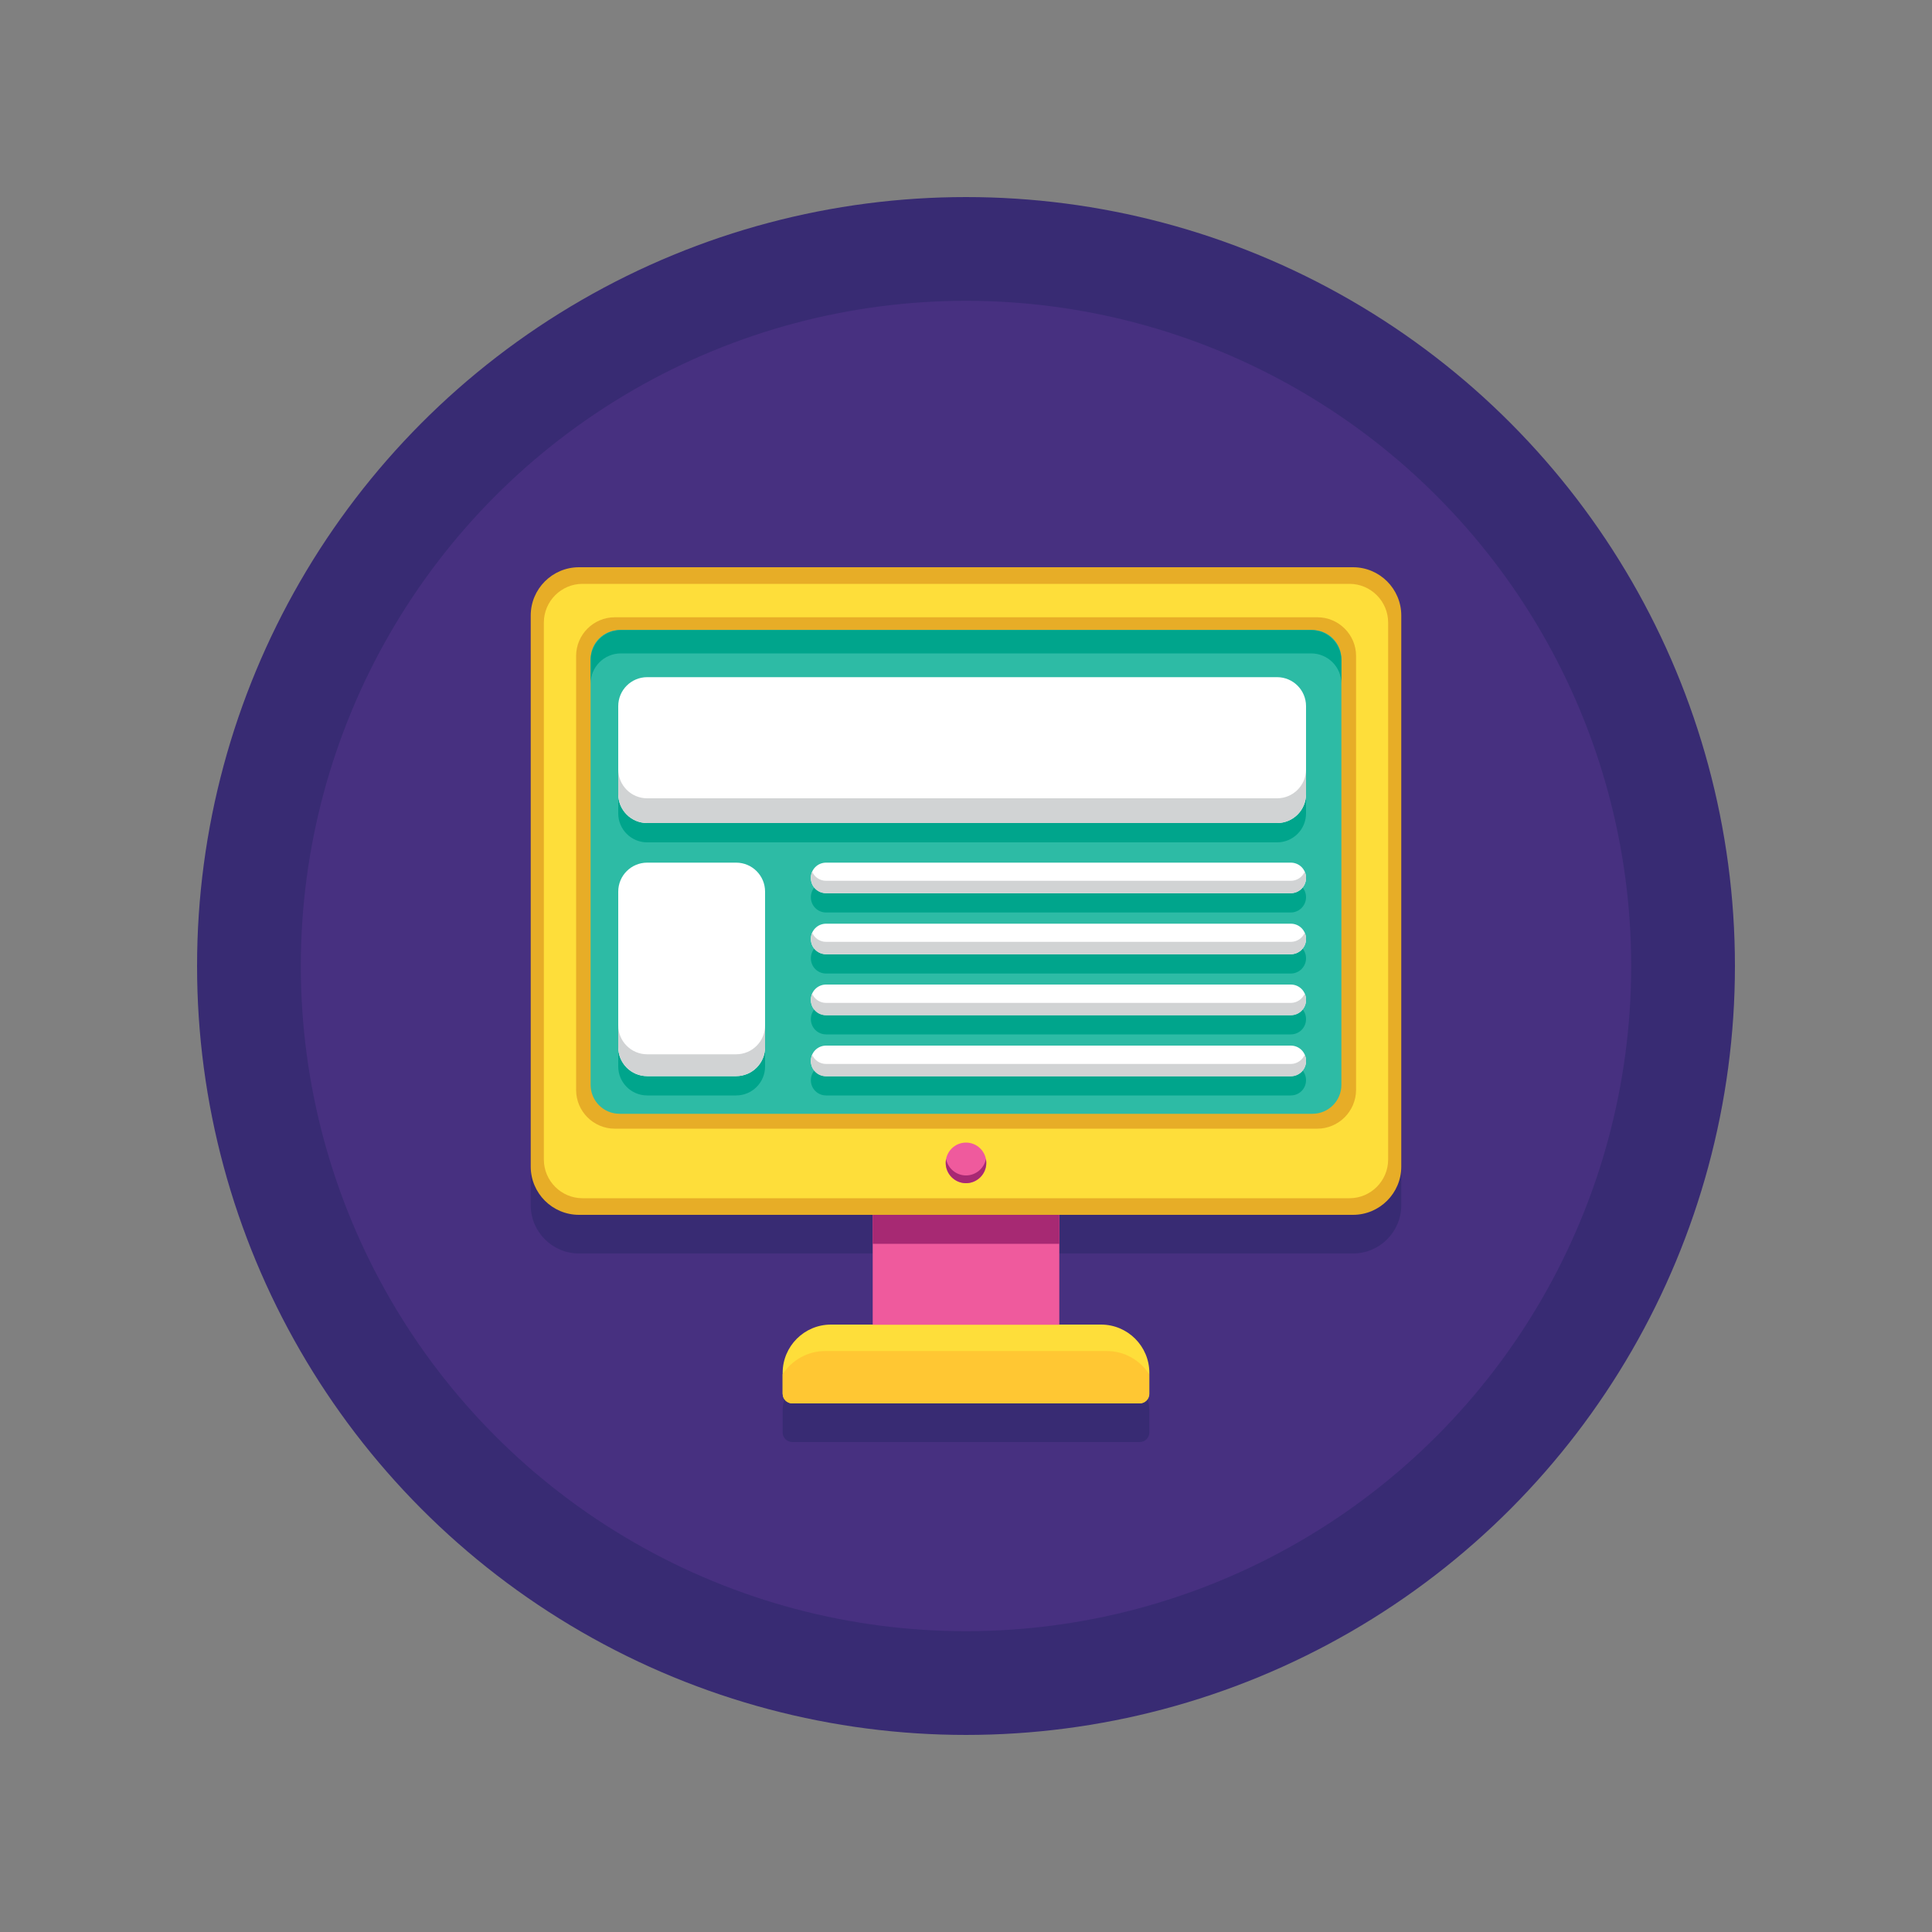 <svg xmlns="http://www.w3.org/2000/svg" xmlns:xlink="http://www.w3.org/1999/xlink" id="Layer_1" x="0" y="0" enable-background="new 0 0 1000 1000" version="1.1" viewBox="0 0 1000 1000" xml:space="preserve"><rect x="0" y="0" width="1000" height="1000" fill="#808080" stroke="none"/><switch><g><g><g><g><circle cx="500" cy="500" r="398" fill="#382B73"/></g><g><circle cx="500" cy="500" r="344.3" fill="#473080"/></g></g><g><path fill="#382B73" d="M700.3,313.6H299.7c-13.8,0-25,11.2-25,25v285.2c0,13.8,11.2,25,25,25h152v15v41.9h-21.6 c-13.8,0-25,11.2-25,25v1.2v9.3v0.2c0,2.8,2.2,5,5,5h179.8c2.8,0,5-2.2,5-5v-0.2v-9.3v-1.2c0-13.8-11.2-25-25-25h-21.6v-41.9 v-15h152c13.8,0,25-11.2,25-25V338.6C725.3,324.8,714.1,313.6,700.3,313.6z"/></g><g><g><g><path fill="#E7AD27" d="M700.3,628.8H299.7c-13.8,0-25-11.2-25-25V318.6c0-13.8,11.2-25,25-25h400.6c13.8,0,25,11.2,25,25 v285.2C725.3,617.6,714.1,628.8,700.3,628.8z"/></g><g><path fill="#FEDE3A" d="M698.5,620.2h-397c-11,0-20-9-20-20v-278c0-11,9-20,20-20h397c11,0,20,9,20,20v278 C718.5,611.2,709.5,620.2,698.5,620.2z"/></g><g><path fill="#E7AD27" d="M681.8,584.2H318.2c-11,0-20-9-20-20V339.5c0-11,9-20,20-20h363.7c11,0,20,9,20,20v224.7 C701.8,575.2,692.9,584.2,681.8,584.2z"/></g><g><path fill="#2DBBA5" d="M679.3,576.5H320.7c-8.3,0-15-6.7-15-15V341.1c0-8.3,6.7-15,15-15h358.6c8.3,0,15,6.7,15,15v220.4 C694.3,569.8,687.6,576.5,679.3,576.5z"/></g><g><path fill="#00A58C" d="M678.6,326.1H321.4c-8.7,0-15.7,7-15.7,15.7v12.1c0-8.7,7-15.7,15.7-15.7h357.2 c8.7,0,15.7,7,15.7,15.7v-12.1C694.3,333.1,687.3,326.1,678.6,326.1z"/></g><g><path fill="#FEDE3A" d="M569.9,685.6H430.1c-13.8,0-25,11.2-25,25v10.8c0,2.8,2.2,5,5,5h179.8c2.8,0,5-2.2,5-5v-10.8 C594.9,696.8,583.7,685.6,569.9,685.6z"/></g><g><path fill="#FFC733" d="M572.9,699.3H427.1c-9.2,0-17.3,4.8-22,12c0,0.2,0,0.4,0,0.6v9.3c0,2.9,2.3,5.2,5.2,5.2h179.3 c2.9,0,5.2-2.3,5.2-5.2v-9.3c0-0.2,0-0.4,0-0.6C590.2,704.1,582.1,699.3,572.9,699.3z"/></g><g><rect width="96.6" height="56.9" x="451.7" y="628.8" fill="#EF5A9D"/></g><g><rect width="96.6" height="15" x="451.7" y="628.8" fill="#A72973"/></g><g><circle cx="500" cy="601.9" r="10.5" fill="#EF5A9D"/></g><g><path fill="#A72973" d="M500,608.4c-5.1,0-9.4-3.7-10.3-8.5c-0.1,0.6-0.2,1.3-0.2,2c0,5.8,4.7,10.5,10.5,10.5 s10.5-4.7,10.5-10.5c0-0.7-0.1-1.3-0.2-2C509.4,604.7,505.1,608.4,500,608.4z"/></g></g><g><path fill="#00A58C" d="M661,436H335c-8.3,0-15-6.7-15-15v-45.5c0-8.3,6.7-15,15-15h326c8.3,0,15,6.7,15,15V421 C676,429.3,669.3,436,661,436z"/></g><g><path fill="#00A58C" d="M381,567h-46c-8.3,0-15-6.7-15-15v-80.5c0-8.3,6.7-15,15-15h46c8.3,0,15,6.7,15,15V552 C396,560.3,389.3,567,381,567z"/></g><g><path fill="#00A58C" d="M668.1,472.3H427.6c-4.4,0-7.9-3.5-7.9-7.9l0,0c0-4.4,3.5-7.9,7.9-7.9h240.5c4.4,0,7.9,3.5,7.9,7.9l0,0 C676,468.7,672.5,472.3,668.1,472.3z"/></g><g><path fill="#00A58C" d="M668.1,503.9H427.6c-4.4,0-7.9-3.5-7.9-7.9l0,0c0-4.4,3.5-7.9,7.9-7.9h240.5c4.4,0,7.9,3.5,7.9,7.9l0,0 C676,500.3,672.5,503.9,668.1,503.9z"/></g><g><path fill="#00A58C" d="M668.1,535.4H427.6c-4.4,0-7.9-3.5-7.9-7.9l0,0c0-4.4,3.5-7.9,7.9-7.9h240.5c4.4,0,7.9,3.5,7.9,7.9l0,0 C676,531.9,672.5,535.4,668.1,535.4z"/></g><g><path fill="#00A58C" d="M668.1,567H427.6c-4.4,0-7.9-3.5-7.9-7.9v0c0-4.4,3.5-7.9,7.9-7.9h240.5c4.4,0,7.9,3.5,7.9,7.9v0 C676,563.5,672.5,567,668.1,567z"/></g><g><path fill="#FFF" d="M661,426H335c-8.3,0-15-6.7-15-15v-45.5c0-8.3,6.7-15,15-15h326c8.3,0,15,6.7,15,15V411 C676,419.3,669.3,426,661,426z"/></g><g><path fill="#D1D3D4" d="M661,413.2H335c-8.3,0-15-6.7-15-15V411c0,8.3,6.7,15,15,15h326c8.3,0,15-6.7,15-15v-12.8 C676,406.5,669.3,413.2,661,413.2z"/></g><g><path fill="#FFF" d="M381,557h-46c-8.3,0-15-6.7-15-15v-80.5c0-8.3,6.7-15,15-15h46c8.3,0,15,6.7,15,15V542 C396,550.3,389.3,557,381,557z"/></g><g><path fill="#D1D3D4" d="M381,545.7h-46c-8.3,0-15-6.7-15-15V542c0,8.3,6.7,15,15,15h46c8.3,0,15-6.7,15-15v-11.3 C396,539,389.3,545.7,381,545.7z"/></g><g><path fill="#FFF" d="M668.1,462.3H427.6c-4.4,0-7.9-3.5-7.9-7.9l0,0c0-4.4,3.5-7.9,7.9-7.9h240.5c4.4,0,7.9,3.5,7.9,7.9l0,0 C676,458.7,672.5,462.3,668.1,462.3z"/></g><g><path fill="#D1D3D4" d="M668.1,455.9H427.6c-3.2,0-6-1.9-7.2-4.7c-0.4,1-0.7,2-0.7,3.2c0,4.4,3.5,7.9,7.9,7.9h240.5 c4.4,0,7.9-3.5,7.9-7.9c0-1.1-0.2-2.2-0.7-3.2C674.1,454,671.3,455.9,668.1,455.9z"/></g><g><path fill="#FFF" d="M668.1,493.9H427.6c-4.4,0-7.9-3.5-7.9-7.9l0,0c0-4.4,3.5-7.9,7.9-7.9h240.5c4.4,0,7.9,3.5,7.9,7.9l0,0 C676,490.3,672.5,493.9,668.1,493.9z"/></g><g><path fill="#FFF" d="M668.1,525.4H427.6c-4.4,0-7.9-3.5-7.9-7.9l0,0c0-4.4,3.5-7.9,7.9-7.9h240.5c4.4,0,7.9,3.5,7.9,7.9l0,0 C676,521.9,672.5,525.4,668.1,525.4z"/></g><g><path fill="#FFF" d="M668.1,557H427.6c-4.4,0-7.9-3.5-7.9-7.9v0c0-4.4,3.5-7.9,7.9-7.9h240.5c4.4,0,7.9,3.5,7.9,7.9v0 C676,553.5,672.5,557,668.1,557z"/></g><g><path fill="#D1D3D4" d="M668.1,487.5H427.6c-3.2,0-6-1.9-7.2-4.7c-0.4,1-0.7,2-0.7,3.2c0,4.4,3.5,7.9,7.9,7.9h240.5 c4.4,0,7.9-3.5,7.9-7.9c0-1.1-0.2-2.2-0.7-3.2C674.1,485.6,671.3,487.5,668.1,487.5z"/></g><g><path fill="#D1D3D4" d="M668.1,519.1H427.6c-3.2,0-6-1.9-7.2-4.7c-0.4,1-0.7,2-0.7,3.2c0,4.4,3.5,7.9,7.9,7.9h240.5 c4.4,0,7.9-3.5,7.9-7.9c0-1.1-0.2-2.2-0.7-3.2C674.1,517.1,671.3,519.1,668.1,519.1z"/></g><g><path fill="#D1D3D4" d="M668.1,550.7H427.6c-3.2,0-6-1.9-7.2-4.7c-0.4,1-0.7,2-0.7,3.2c0,4.4,3.5,7.9,7.9,7.9h240.5 c4.4,0,7.9-3.5,7.9-7.9c0-1.1-0.2-2.2-0.7-3.2C674.1,548.7,671.3,550.7,668.1,550.7z"/></g></g></g></g></switch></svg>